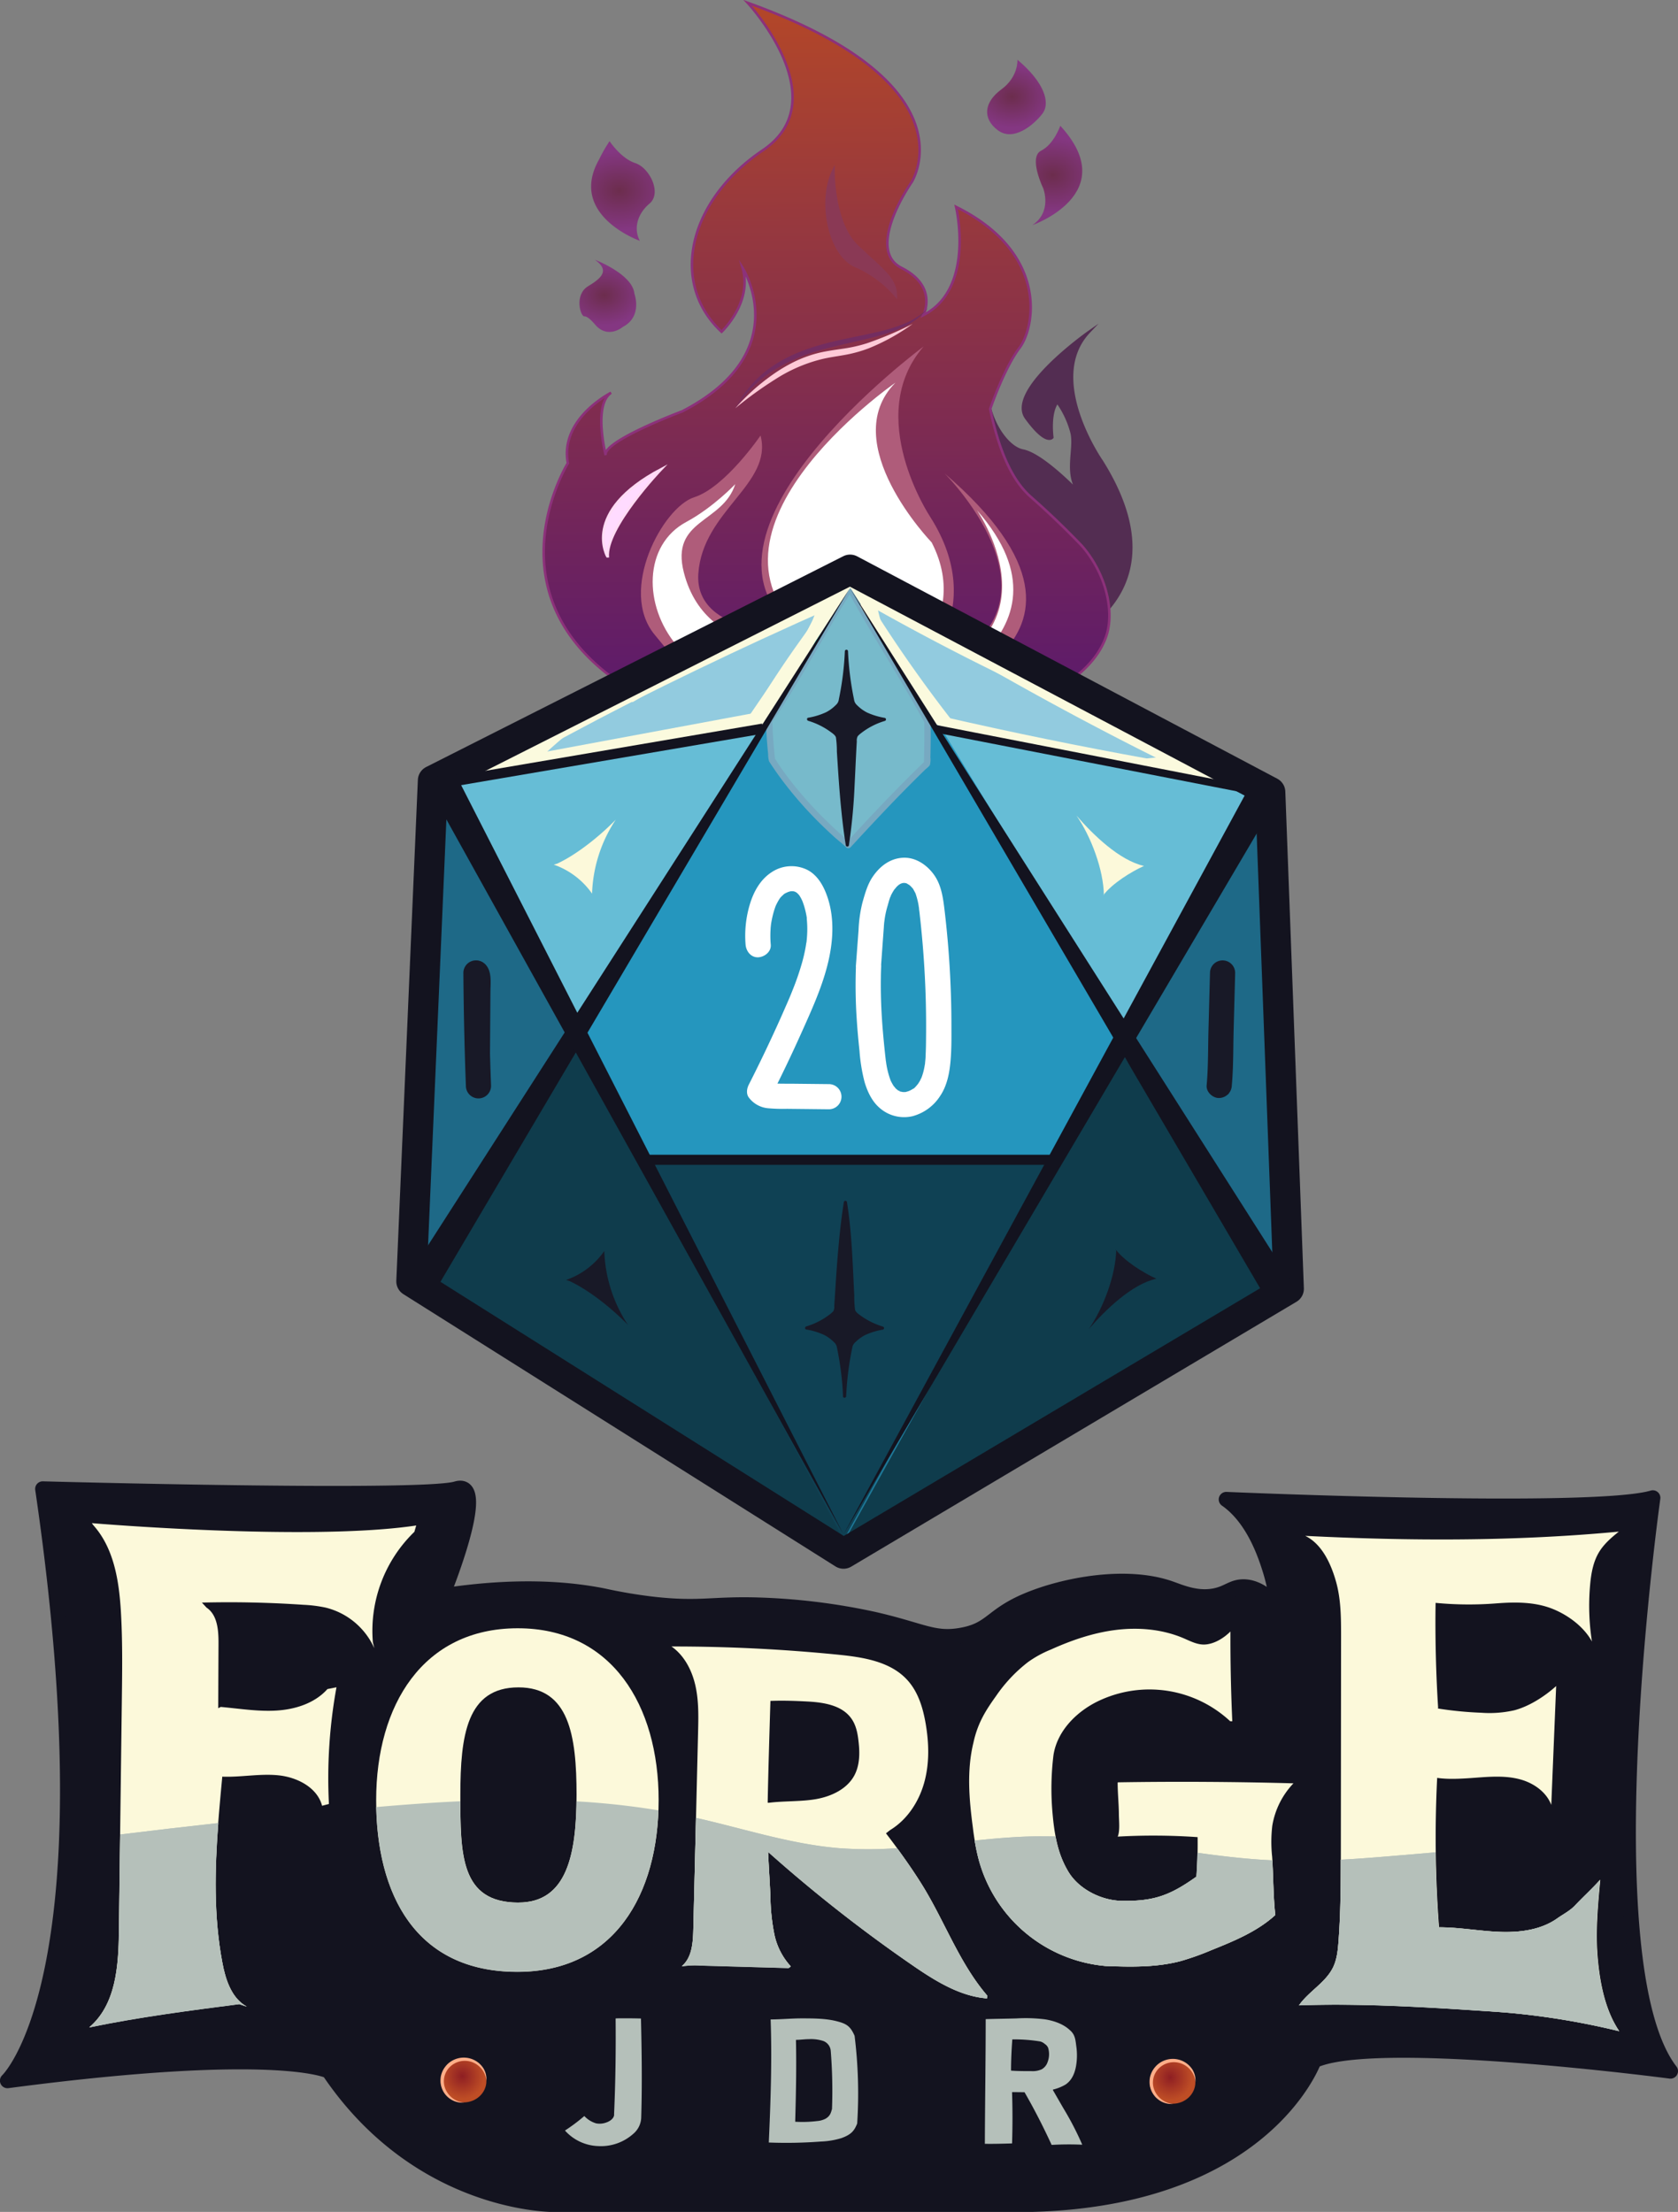 <svg id="Rendu" xmlns="http://www.w3.org/2000/svg" xmlns:xlink="http://www.w3.org/1999/xlink" viewBox="0 0 666.71 878.96"><rect x="0" y="0" width="666.71" height="878.96" fill="#808080" stroke="none"/><defs><style>.cls-1,.cls-32{fill:#13131f;}.cls-1,.cls-31,.cls-33,.cls-34{stroke:#13131f;}.cls-1,.cls-31{stroke-linejoin:round;}.cls-1{stroke-width:6px;}.cls-2{fill:#fcf9da;}.cls-3{fill:#b5c0ba;}.cls-4{fill:url(#Dégradé_sans_nom_268);}.cls-5{fill:#ffae89;}.cls-6{fill:url(#Dégradé_sans_nom_268-2);}.cls-7{fill:#532d52;stroke:#532d52;}.cls-12,.cls-14,.cls-15,.cls-20,.cls-21,.cls-25,.cls-33,.cls-34,.cls-7{stroke-miterlimit:10;}.cls-8{fill:url(#Dégradé_sans_nom_558);}.cls-9{fill:url(#Dégradé_sans_nom_558-2);}.cls-10{fill:url(#Dégradé_sans_nom_558-3);}.cls-11{fill:url(#Dégradé_sans_nom_558-4);}.cls-12{stroke:#8c317a;fill:url(#Dégradé_sans_nom_493);}.cls-13{fill:#af5c7a;}.cls-14{fill:#ffdbff;stroke:#ffdbf4;}.cls-15{fill:#8a3955;stroke:#8a3955;}.cls-16{fill:#ffcad7;}.cls-17{fill:#fff;}.cls-18{fill:#732d60;}.cls-19{fill:#2596be;}.cls-20{fill:#0f4154;}.cls-20,.cls-21,.cls-25{stroke:#1e7898;}.cls-21{fill:#1e6987;}.cls-22{fill:#0f3c4c;}.cls-23{fill:#92cbdf;}.cls-24,.cls-25{fill:#66bdd6;}.cls-26{fill:#77bacb;}.cls-27{fill:#77a9c1;}.cls-28{fill:#fbfade;}.cls-29{fill:#181927;}.cls-30{fill:#0bbea4;}.cls-31,.cls-33,.cls-34{fill:none;}.cls-31{stroke-width:12px;}.cls-33{stroke-width:4px;}.cls-34{stroke-width:3px;}</style><radialGradient id="Dégradé_sans_nom_268" cx="341.82" cy="877.78" r="7.28" gradientTransform="translate(-219.67 -263.48) scale(1.18 1.24)" gradientUnits="userSpaceOnUse"><stop offset="0" stop-color="#8e1e23"/><stop offset="1" stop-color="#be4d25"/></radialGradient><radialGradient id="Dégradé_sans_nom_268-2" cx="580.23" cy="878.2" r="7.28" xlink:href="#Dégradé_sans_nom_268"/><radialGradient id="Dégradé_sans_nom_558" cx="524.5" cy="129.39" r="11.64" gradientTransform="translate(-282.12 -43.75) scale(1.63 1.29)" gradientUnits="userSpaceOnUse"><stop offset="0" stop-color="#6c2d4d"/><stop offset="1" stop-color="#843782"/></radialGradient><radialGradient id="Dégradé_sans_nom_558-2" cx="514.58" cy="105.22" r="9.54" xlink:href="#Dégradé_sans_nom_558"/><radialGradient id="Dégradé_sans_nom_558-3" cx="418.85" cy="134.16" r="12.15" xlink:href="#Dégradé_sans_nom_558"/><radialGradient id="Dégradé_sans_nom_558-4" cx="415.18" cy="166.42" r="9.25" xlink:href="#Dégradé_sans_nom_558"/><linearGradient id="Dégradé_sans_nom_493" x1="483.19" y1="337.43" x2="481.94" y2="35.28" gradientUnits="userSpaceOnUse"><stop offset="0" stop-color="#5a196d"/><stop offset="0.66" stop-color="#98393d"/><stop offset="1" stop-color="#ba4a23"/></linearGradient></defs><g id="Texte"><g id="Calque_33" data-name="Calque 33"><path class="cls-1" d="M171.54,645.23s150.82,4.11,164.35,0-5.63,42.53-5.63,42.53c29.69-4.58,50.37-2.73,64.07,0a197.37,197.37,0,0,0,20.2,3.37c17.61,1.92,22.74-.15,39.6.21a251.34,251.34,0,0,1,47.65,5.73c19.26,4.41,23.76,8.28,34.73,6.34,12.23-2.16,11.69-7.86,26.52-14,14.16-5.91,38.78-10.78,56.49-4.58,4.33,1.51,11.83,4.94,19.91,2.33,3.53-1.15,5.22-2.82,8.68-3,5.9-.25,10.88,4.19,14.17,8a81.52,81.52,0,0,0-3.75-16.84c-3-9.17-8.08-19.86-16.73-25.89,0,0,146,6.35,169.48-.64,0,0-26,185,7,227.8,0,0-117.53-15.5-141.67-4.12,0,0-19.73,55.22-113.73,57.12h-188s-53.44.73-89.65-53c0,0-19.69-10.45-127.69,3.8C157.57,880.35,200.13,840.76,171.54,645.23Z" transform="translate(-154.57 -53.59)"/></g><g id="FORGE"><g id="Calque_7" data-name="Calque 7"><g id="Calque_14" data-name="Calque 14"><path class="cls-2" d="M190,859.2c10.6-9,11.63-24.22,11.8-38.11L203,727.53c.14-11.2.27-22.42-.4-33.6-.73-12.17-2.76-25.07-10.87-34.17l-.67-.91s86.36,7.31,128.88.93l-.73,2.52a54.73,54.73,0,0,0-16.49,43.91l.56,2.33A28.68,28.68,0,0,0,284,692.42a53.08,53.08,0,0,0-8.81-1.12q-20.16-1.38-40.39-.88l1.84,2c4.35,2.92,4.77,9,4.75,14.27q-.06,12.84-.11,25.69l1-.5c7.44.66,14.87,1.91,22.31,1.43s15.12-2.95,20.08-8.53l3.59-.71a201.82,201.82,0,0,0-3,46.37l-2.72.71c-1.9-7.24-9.84-11.32-17.29-12.09s-15,.83-22.44.52l.07.09c-2.3,24.54-4.58,49.47,0,73.69,1.28,6.81,3.66,14.25,9.75,17.56l-3-1c-19.93,2.57-39.89,5.15-59.57,9.24Z" transform="translate(-154.57 -53.59)"/><path class="cls-2" d="M360.14,700.62c-37.53.09-56.11,30.56-56.11,68.26s15.86,68.25,56.11,68.25c38.33,0,56.12-30.56,56.12-68.25S397.63,700.54,360.14,700.62Zm.43,109c-23.09,0-23.09-19.15-23.09-42.76s2.55-42.75,23.09-42.75c20.11,0,23.08,19.14,23.08,42.75S379.84,809.6,360.57,809.6Z" transform="translate(-154.57 -53.59)"/><path class="cls-2" d="M521.34,803.21c-4.3-7-9.75-14.58-14.75-21.1l1.62-1.28c6.77-4.09,11.41-11.18,13.55-18.79s1.94-15.73.6-23.53c-1.08-6.28-3-12.67-7.34-17.38-6.7-7.32-17.45-9-27.33-10a659.06,659.06,0,0,0-66.34-3.27l.49.34c4.89,3.66,7.79,9.5,9.09,15.48s1.15,12.15,1,18.26l-1.89,78.47c-.13,5.2-.56,11.08-4.56,14.42l.06,0a34.05,34.05,0,0,1,7.28-.31l35.09,1,.85-.6a26.88,26.88,0,0,1-6.57-13,80.69,80.69,0,0,1-1.5-14.64c-.21-5.2-.72-12.72-.93-17.91A582.08,582.08,0,0,0,519.31,836c8.34,5.6,17.39,10.89,27.4,11.68l.2-1C535.91,833.92,530.13,817.58,521.34,803.21ZM494,759.14c-2.87,5.3-8.89,8.18-14.81,9.3s-13,.76-19,1.51h-.6c.19-11,.75-29.46,1.09-40.47h.21c4.95-.19,10.18,0,15.12.28,6.17.38,13,1.54,16.68,6.53,2,2.67,2.65,6.05,3,9.34C496.23,750.21,496.19,755.08,494,759.14Z" transform="translate(-154.57 -53.59)"/><path class="cls-2" d="M661.29,814.52c-.84-7.12-.75-16-1.27-23.18a55.13,55.13,0,0,1,.06-12.25,32,32,0,0,1,8.41-16.85c-22.67-.63-47-.78-69.65-.4l-.2.09c0,4.21.45,8.26.49,12.48,0,2.46.51,6.7-.46,9a252.74,252.74,0,0,1,31.74.21c.08,5.26-.07,10.53-.45,15.78l-.07,0c-10.1,7.16-16.49,9.7-28.81,9.54-8,.18-17.26-4.12-21.73-11.12s-5.88-15.5-6.59-23.77a108.87,108.87,0,0,1,.38-23c1.52-10,9.78-18,19.06-22.07a47.06,47.06,0,0,1,51.16,8.59l.83,0q-.78-17.28-.74-34.59v-1.08c-2.6,2.6-6.25,4.87-9.9,5.16-3.11.26-6-1.32-8.88-2.55C616.35,701,607,700.17,598,701.28s-17.67,4.08-25.92,7.81a43.66,43.66,0,0,0-9.1,5,59.12,59.12,0,0,0-12.53,13.27c-4,5.6-7.38,10.67-9.12,18.76-2.67,10.94-1.72,22.42-.23,33.58a97.86,97.86,0,0,0,2.38,12.94,57.47,57.47,0,0,0,50.37,42.2c10,.38,20.27.6,30-2a104.73,104.73,0,0,0,11.87-4.23c9.07-3.66,18.36-7.45,25.59-14.05Z" transform="translate(-154.57 -53.59)"/><path class="cls-2" d="M670.7,850.43c3.89-5.56,10.57-9,13.53-15.06,1.54-3.16,1.91-6.76,2.17-10.26.89-11.67.9-23.39.92-35.09l.09-85.91c0-7.38,0-14.88-2-22s-5.61-15-12.24-18.21c41.52,2.07,83.2,2.21,124.59-1.68l.84-.66c-3.27,2.58-6.58,5.29-8.72,8.86-2.33,3.88-3.12,8.49-3.52,13a92.36,92.36,0,0,0,.73,22.47c-3.22-5.88-9.48-10.52-15.7-13-7-2.78-14.76-2.74-22.25-2.16a139.35,139.35,0,0,1-24.17-.2c-.23,13.21.15,28.47,1,41.65l-.08.33a146.31,146.31,0,0,0,17.22,1.68,44.37,44.37,0,0,0,13.22-1c5.91-1.59,12-5.51,16.54-9.61l-1.94,47.25-.07-.2c-2-5-6.86-8.41-12-9.88s-10.66-1.27-16-.89-12,1-17.27.21a475.52,475.52,0,0,0,.75,59.45l.07-.09c8,0,16,1.51,24,1.82s16.48-.74,23-5.38c2.47-1.74,5.07-3,7.14-5.22,2.81-3,7.16-7,9.85-10.09-.94,10.09-1.88,20.23-1.07,30.33s2.92,21.46,8.63,29.82a298.29,298.29,0,0,0-43-7.22c-4-.36-8.08-.63-12.13-.9C719.44,851,694.07,849.58,670.7,850.43Z" transform="translate(-154.57 -53.59)"/></g></g><g id="ombre"><path class="cls-3" d="M252.62,851l-3-1c-19.93,2.58-39.89,5.16-59.57,9.25,10.6-9,11.63-24.22,11.8-38.12q.23-19.27.46-38.56,19.49-2.4,39-4.55c-1.41,18.56-1.84,37.17,1.6,55.39C244.15,840.21,246.53,847.66,252.62,851Z" transform="translate(-154.57 -53.59)"/><path class="cls-3" d="M521.32,803.26c8.79,14.37,14.57,30.71,25.57,43.47l-.2,1c-10-.8-19.06-6.08-27.4-11.68a582.18,582.18,0,0,1-59.54-46.52c.21,5.2.72,12.72.93,17.91a80.6,80.6,0,0,0,1.5,14.64,26.88,26.88,0,0,0,6.57,13l-.85.6-35.09-1a34.05,34.05,0,0,0-7.28.31l-.06,0c4-3.34,4.43-9.22,4.56-14.43q.54-22.31,1.07-44.59C450,780.2,468.63,786.39,488,788a160.51,160.51,0,0,0,23,0C514.62,793,518.26,798.26,521.32,803.26Z" transform="translate(-154.57 -53.59)"/><path class="cls-3" d="M661.27,814.57c-7.23,6.6-16.52,10.38-25.59,14a106.77,106.77,0,0,1-11.87,4.24c-9.7,2.61-19.92,2.39-30,2a57.47,57.47,0,0,1-50.37-42.2,76,76,0,0,1-1.61-7.63c8.54-.89,17.09-1.63,25.65-1.7q3.22,0,6.45.06a40.82,40.82,0,0,0,5.37,14.45c4.47,7,13.73,11.31,21.73,11.13,12.32.16,18.71-2.38,28.81-9.55l.07,0q.34-4.77.43-9.54c9.88,1.38,19.78,2.55,29.73,3C660.51,799.74,660.49,807.92,661.27,814.57Z" transform="translate(-154.57 -53.59)"/><path class="cls-3" d="M797.88,860.74a296.94,296.94,0,0,0-43-7.23c-4-.36-8.08-.63-12.13-.89-23.33-1.54-48.7-3-72.07-2.15,3.89-5.55,10.57-9,13.53-15.05,1.54-3.17,1.91-6.76,2.17-10.27.83-10.83.89-21.7.91-32.56,8.31-.44,16.61-1.15,24.91-1.85l12.72-1.08q.18,15,1.3,29.88l.07-.08c8,0,16,1.5,24,1.82s16.48-.75,23-5.38c2.47-1.75,5.07-3,7.14-5.23,2.81-3,7.15-7,9.85-10.09-.94,10.09-1.88,20.24-1.07,30.34S792.17,852.37,797.88,860.74Z" transform="translate(-154.57 -53.59)"/><path class="cls-3" d="M252.62,851l-3-1c-19.93,2.58-39.89,5.16-59.57,9.25,10.6-9,11.63-24.22,11.8-38.12q.23-19.27.46-38.56,19.49-2.4,39-4.55c-1.41,18.56-1.84,37.17,1.6,55.39C244.15,840.21,246.53,847.66,252.62,851Z" transform="translate(-154.57 -53.59)"/><path class="cls-3" d="M383.61,769.41c-.27,22.43-4.48,40.23-23.06,40.23-22.27,0-23.06-17.82-23.08-40.27-11.16.51-22.31,1.33-33.43,2.3.76,36.42,16.81,65.5,56.08,65.5,36.95,0,54.81-28.39,56.05-64.2A301.73,301.73,0,0,0,383.61,769.41Z" transform="translate(-154.57 -53.59)"/><path class="cls-3" d="M521.32,803.26c-3.06-5-6.7-10.27-10.35-15.24a160.51,160.51,0,0,1-23,0c-19.34-1.58-37.94-7.77-56.87-12.07q-.53,22.29-1.07,44.59c-.13,5.21-.56,11.09-4.56,14.43l.06,0a34.05,34.05,0,0,1,7.28-.31l35.09,1,.85-.6a26.88,26.88,0,0,1-6.57-13,80.6,80.6,0,0,1-1.5-14.64c-.21-5.19-.72-12.71-.93-17.91A582.18,582.18,0,0,0,519.29,836c8.34,5.6,17.39,10.88,27.4,11.68l.2-1C535.89,834,530.11,817.63,521.32,803.26Z" transform="translate(-154.57 -53.59)"/><path class="cls-3" d="M661.27,814.57c-7.23,6.6-16.52,10.38-25.59,14a106.77,106.77,0,0,1-11.87,4.24c-9.7,2.61-19.92,2.39-30,2a57.47,57.47,0,0,1-50.37-42.2,76,76,0,0,1-1.61-7.63c8.54-.89,17.09-1.63,25.65-1.7q3.22,0,6.45.06a40.82,40.82,0,0,0,5.37,14.45c4.47,7,13.73,11.31,21.73,11.13,12.32.16,18.71-2.38,28.81-9.55l.07,0q.34-4.77.43-9.54c9.88,1.38,19.78,2.55,29.73,3C660.51,799.74,660.49,807.92,661.27,814.57Z" transform="translate(-154.57 -53.59)"/><path class="cls-3" d="M797.88,860.74a296.94,296.94,0,0,0-43-7.23c-4-.36-8.08-.63-12.13-.89-23.33-1.54-48.7-3-72.07-2.15,3.89-5.55,10.57-9,13.53-15.05,1.54-3.17,1.91-6.76,2.17-10.27.83-10.83.89-21.7.91-32.56,8.31-.44,16.61-1.15,24.91-1.85l12.72-1.08q.18,15,1.3,29.88l.07-.08c8,0,16,1.5,24,1.82s16.48-.75,23-5.38c2.47-1.75,5.07-3,7.14-5.23,2.81-3,7.15-7,9.85-10.09-.94,10.09-1.88,20.24-1.07,30.34S792.17,852.37,797.88,860.74Z" transform="translate(-154.57 -53.59)"/></g></g><g id="JDR"><g id="Calque_17" data-name="Calque 17"><path class="cls-3" d="M398.58,894c-.13,1.43-1.65,2.54-3.25,3.06a7.57,7.57,0,0,1-3.89.3,10.42,10.42,0,0,1-4.68-2.89l-.06,0a68.66,68.66,0,0,1-7.54,5.66l-.07.13a18.54,18.54,0,0,0,13.25,6.13,19.27,19.27,0,0,0,13.93-4.95,8.8,8.8,0,0,0,3.06-6.18h0c.41-13.35.22-26.22-.09-39.57h0q-4.8-.12-9.6-.06l-.47.05c.12,12.65-.05,25.33-.61,38Z" transform="translate(-154.57 -53.59)"/><path class="cls-3" d="M494.12,862.56c-1.67-3.78-3.1-4.8-7.33-5.85s-9.09-1.07-13.78-1.07c-3.95,0-8.3.42-12.25.42.58,16.17,0,32.74-.73,48.91a184,184,0,0,0,20.75-.39,31.82,31.82,0,0,0,8.11-1.36c4.21-1.52,5.17-3.17,6.26-5.78A186.65,186.65,0,0,0,494.12,862.56Zm-9,29.14c-.46,1.74-.86,2.84-2.61,3.85a9,9,0,0,1-3.37.9,47.74,47.74,0,0,1-8.62.26c.3-10.75.54-21.78.3-32.53,1.64,0,3.45-.28,5.09-.28a15.82,15.82,0,0,1,5.73.71,4.58,4.58,0,0,1,3,3.9A199.41,199.41,0,0,1,485.14,891.7Z" transform="translate(-154.57 -53.59)"/><path class="cls-3" d="M584.49,905.64a120,120,0,0,0-7.4-14.27l-4.16-7.21,0-.22a18,18,0,0,0,5-2c2.62-1.76,3.71-4.66,4.19-7.44a25,25,0,0,0,.12-7.52c-.36-2.6-.39-4.83-2.61-6.69-2.51-2.36-6.17-3.69-9.88-4.27a61.85,61.85,0,0,0-11.31-.36c-3.94.11-8.28.16-12.23.28,0,16.39-.28,33.14-.33,49.54,3.36.07,7.44-.05,10.81-.15q.32-10.15,0-20.32l.18-.07,4.77.05c3.93,6.81,7.53,13.88,10.77,20.93a119.71,119.71,0,0,1,12.13-.08ZM570.81,873a5.23,5.23,0,0,1-2.37,2.89,8.82,8.82,0,0,1-4.09.71c-2.49,0-5.59,0-8.07-.2,0-4.05.2-8.37.51-12.41a64.34,64.34,0,0,1,11,.81,4.23,4.23,0,0,1,1.89,1A3.49,3.49,0,0,1,571,867.3,8.76,8.76,0,0,1,570.81,873Z" transform="translate(-154.57 -53.59)"/></g><ellipse class="cls-4" cx="184.2" cy="826.93" rx="9.06" ry="8.52"/><path class="cls-5" d="M339,889.13a8.74,8.74,0,0,1-5-1.13,8.65,8.65,0,0,1-3.6-3.93,9.19,9.19,0,0,1-.75-2.64,10.14,10.14,0,0,1,.08-2.75,9.7,9.7,0,0,1,.94-2.61,10.28,10.28,0,0,1,1.67-2.21,9.57,9.57,0,0,1,4.87-2.49,9.43,9.43,0,0,1,5.38.64,9.78,9.78,0,0,1,2.3,1.44,10,10,0,0,1,1.74,2,8.51,8.51,0,0,1,1.2,5,8.73,8.73,0,0,0-5.67-7.43,8.49,8.49,0,0,0-8.78,1.85,8,8,0,0,0-1.91,8.67A8.91,8.91,0,0,0,339,889.13Z" transform="translate(-154.57 -53.59)"/><ellipse class="cls-6" cx="465.89" cy="827.45" rx="9.06" ry="8.52"/><path class="cls-5" d="M620.73,889.65a8.82,8.82,0,0,1-5-1.12,9.94,9.94,0,0,1-2.1-1.68,9.66,9.66,0,0,1-1.5-2.26,9.22,9.22,0,0,1-.75-2.63,10.22,10.22,0,0,1,.08-2.76,9.64,9.64,0,0,1,.94-2.6,9.74,9.74,0,0,1,1.67-2.21,9.29,9.29,0,0,1,12.55-.41,9.9,9.9,0,0,1,1.74,2,8.53,8.53,0,0,1,1.2,5,8.71,8.71,0,0,0-5.67-7.42,8.49,8.49,0,0,0-8.78,1.84,8,8,0,0,0-1.91,8.68A8.92,8.92,0,0,0,620.73,889.65Z" transform="translate(-154.57 -53.59)"/></g></g><g id="Calque_35" data-name="Calque 35"><g id="Calque_36" data-name="Calque 36"><path class="cls-7" d="M576,309s50.1-18.22,16.37-72.09c0,0-22.86-32.69-5.09-51.46,0,0-33.08,23.21-25,34.3s10.4,7.66,10.4,7.66-1.34-9.51,2-14a36.84,36.84,0,0,1,5.68,12.15c1.67,6.87-3.51,18,4.26,25.09,0,0-15.22-16.38-23.6-18s-18.07-19.8-12.39-32.21c0,0-24.05,21.38-11.69,33.27S583.73,293.56,576,309Z" transform="translate(-154.57 -53.59)"/><path class="cls-8" d="M564.7,143.08s35.95-12.57,11.15-39.51c0,0-2.5,7.33-7.64,9.91s.88,15,.88,15S572.72,137.83,564.7,143.08Z" transform="translate(-154.57 -53.59)"/><path class="cls-9" d="M558.82,77.33s.5,6.74-6.39,11.79-7.64,11.58-1.38,16.24,14.28-2.18,17.66-6.54S569.46,86.25,558.82,77.33Z" transform="translate(-154.57 -53.59)"/><path class="cls-10" d="M408.8,149.29s-28.73-10.17-16.2-32.35a59.86,59.86,0,0,1,4.17-7.26s4.51,6.87,10.19,8.71,10.69,11.89,5.68,16.11S406.29,144.67,408.8,149.29Z" transform="translate(-154.57 -53.59)"/><path class="cls-11" d="M390.93,156.81s15,5.68,15.7,13.47c0,0,3.4,9-4.56,13.2,0,0-6,5.15-11.14-1,0,0-2.67-3.3-4.18-3.17s-4.17-8.58,1.51-12S396.77,160.91,390.93,156.81Z" transform="translate(-154.57 -53.59)"/><path class="cls-12" d="M427.54,338.77H545.45s40.07-8.25,48.57-32.12c2.84-8,1.18-19.63-5-29.85a44.53,44.53,0,0,0-4.51-6.2c-1-1.09-2.63-2.75-4.6-4.73-8.29-8.34-14.87-14-16.09-15.12C558.54,246,552.23,236.6,548,216.09c0,0,5.48-16.1,11.66-24.29s11.53-37.76-25.21-56c0,0,7.68,32.48-13,43,0,0,6-11.35-8.68-18.75s4-34.06,4-34.06,25.06-38.81-65.13-71.29c0,0,35.74,38.55,6,58.62s-37.07,52.86-16.37,72.11c0,0,12.36-11.64,8.36-25.38,0,0,21.37,33.54-24,57,0,0-31.74,11.88-30.4,17.43,0,0-5.08-20.07,2.14-24.82,0,0-20.51,10.3-17.17,28C380.11,237.75,339,304.06,427.54,338.77Z" transform="translate(-154.57 -53.59)"/><path class="cls-13" d="M453.39,333.29h59.79s98.23-21.44,16.7-91.58c0,0,57.45,57-11,80,0,0,29.06-25.2,5.34-62.64,0,0-26.72-40.08-2.67-67.81,0,0-101.87,75.26-49.43,114.08,0,0-41.76,1.32-40.09-23.77s29.73-35.65,24.72-54.92c0,0-14,20.59-26.39,24.55s-30.28,37-15.64,54.66S431.35,327.8,453.39,333.29Z" transform="translate(-154.57 -53.59)"/><path class="cls-14" d="M417.32,240s-22.44,23.5-21.24,35.12C396.08,275.07,384.92,257.11,417.32,240Z" transform="translate(-154.57 -53.59)"/><path class="cls-15" d="M485.73,121.3s-.27,20.86,9.41,30.1,15.37,12.83,15.37,19.75a44,44,0,0,0-16-11.83C484.12,154.83,479.65,133.71,485.73,121.3Z" transform="translate(-154.57 -53.59)"/><path class="cls-16" d="M446.71,215.83a84,84,0,0,1,14.82-13.33,63.72,63.72,0,0,1,8.65-5.16,49.74,49.74,0,0,1,9.54-3.48c3.3-.81,6.64-1.23,9.86-1.72a58.52,58.52,0,0,0,9.47-2.15,142.49,142.49,0,0,0,18.14-7.69A81.29,81.29,0,0,1,499.74,192a52.44,52.44,0,0,1-9.74,2.67c-3.3.59-6.52,1-9.64,1.82a61.18,61.18,0,0,0-17.69,7.79A151,151,0,0,0,446.71,215.83Z" transform="translate(-154.57 -53.59)"/><path class="cls-17" d="M457.73,333.29h56.15s73.62-26.1,28.86-76.93c0,0,39.08,55.59-37.41,69.85,0,0,37.08-22.58,19.42-57.07,0,0-38.11-39.51-14.41-63.48,0,0-89.18,61.66-30.89,104.31,0,0-43.76,7.65-53.16-28.85-5.47-21.29,15.41-19.51,20.42-35.15,0,0-8.7,9.22-19.41,15-17.16,9.17-17.21,33.31-3.8,49.18C437.87,327.11,433.35,322.64,457.73,333.29Z" transform="translate(-154.57 -53.59)"/><path class="cls-18" d="M446.71,215.83a49.58,49.58,0,0,1,6.29-9.22,44,44,0,0,1,8.43-7.45,55.85,55.85,0,0,1,9.93-5.34A87.06,87.06,0,0,1,482,190.24c3.61-1,7.24-1.76,10.88-2.52s7.25-1.49,10.84-2.33a65.76,65.76,0,0,0,10.48-3.31,28.29,28.29,0,0,0,9.11-6.09,26.49,26.49,0,0,1-8.69,7,57.64,57.64,0,0,1-10.51,3.94c-7.19,2-14.5,3.33-21.59,5.27a73.47,73.47,0,0,0-20.24,8.29A51.65,51.65,0,0,0,446.71,215.83Z" transform="translate(-154.57 -53.59)"/></g></g><g id="Dé20"><g id="Calque_20" data-name="Calque 20"><g id="Calque_21" data-name="Calque 21"><polygon class="cls-19" points="168.71 312.37 160.14 511.39 331.84 619.59 508.74 514.34 501.38 316.95 334.44 228.59 168.71 312.37"/><polygon class="cls-20" points="335.15 613.02 418.92 460.87 253.66 460.87 335.15 613.02"/><polygon class="cls-21" points="502.69 311.96 446.82 410.7 508.86 508.38 502.69 311.96"/><polygon class="cls-22" points="444.6 416.34 333.35 616.25 505.26 514.03 444.6 416.34"/><polygon class="cls-23" points="335.15 227.69 371.99 289.86 508.86 315.7 335.15 227.69"/><polygon class="cls-24" points="374.26 289.86 504.96 313.67 448.69 411.75 374.26 289.86"/><polygon class="cls-22" points="164.92 510.1 228.06 411.75 338.24 617.38 164.92 510.1"/><polygon class="cls-23" points="303.14 289.51 342.63 226.38 172.02 310.15 303.14 289.51"/><polygon class="cls-21" points="163.46 506.66 174.48 313.67 227.19 407.04 163.46 506.66"/><polygon class="cls-25" points="303.14 289.51 176.12 311.18 227.19 407.04 303.14 289.51"/><g id="Calque_25" data-name="Calque 25"><path class="cls-26" d="M460.17,340.09q.19,7.82,1.13,15.57h0c8,12.4,19,24.26,30.32,33.73h0c9.93-10.89,20.63-22.16,31.23-32.4h0q.28-8.42.17-16.83h0c-9.95-18.29-21.8-36.28-30.78-52.89h0c-10.93,17.05-20.16,35.19-32.09,52.81" transform="translate(-154.57 -53.59)"/><path class="cls-27" d="M458.92,340.09c.11,4.39.39,8.78.85,13.14a10.07,10.07,0,0,0,.38,2.91c.07.15.18.25.26.4s.19.31.07.13c.28.43.56.86.85,1.29q1.67,2.49,3.45,4.91a155.1,155.1,0,0,0,16.06,18.39q2.49,2.44,5.08,4.8c1.58,1.43,3.34,2.72,4.84,4.22a1.27,1.27,0,0,0,1.77,0q8.24-9,16.7-17.83,4.26-4.43,8.6-8.75,2.1-2.1,4.23-4.18c.61-.59,1.61-1.25,2-2a8.86,8.86,0,0,0,.18-3q.19-7.17.1-14.35a1.27,1.27,0,0,0-2.14-.89h0l2,.26c-7.71-14.15-16.33-27.76-24.45-41.67-2.16-3.71-4.29-7.45-6.33-11.22a1.27,1.27,0,0,0-2-.26,35,35,0,0,0-2.91,4.57c-1.06,1.72-2.11,3.43-3.14,5.16-2.09,3.46-4.13,6.95-6.16,10.44-4.08,7-8.12,14-12.37,20.94-2.49,4-5,8-7.7,12-.9,1.34,1.27,2.59,2.16,1.27,9-13.37,16.79-27.51,25-41.35,1.11-1.87,2.23-3.72,3.36-5.57.61-1,1.22-2,1.84-3a19.81,19.81,0,0,1,1.66-2.69l-2-.25c7.51,13.87,16,27.18,23.94,40.8q3.51,6,6.84,12.09a1.26,1.26,0,0,0,2,.25h0l-2.13-.88q.11,8.41-.17,16.83l.36-.89c-10.78,10.43-21.11,21.32-31.22,32.4h1.77c-1.24-1.23-2.7-2.3-4-3.47s-2.88-2.62-4.29-4Q480,377,476,372.58c-2.68-3-5.25-6-7.68-9.17-1.18-1.54-2.33-3.11-3.43-4.7-.51-.73-1-1.46-1.5-2.2a6.27,6.27,0,0,0-1.43-1.93l.62,1.08q-.93-7.76-1.13-15.57a1.25,1.25,0,0,0-2.5,0Z" transform="translate(-154.57 -53.59)"/></g></g></g><g id="Calque_24" data-name="Calque 24"><path class="cls-28" d="M496.72,292.43A559.21,559.21,0,0,0,531,341.6c1,1.27,2.74-.51,1.77-1.77a553.13,553.13,0,0,1-33.86-48.66c-.84-1.37-3-.11-2.15,1.26Z" transform="translate(-154.57 -53.59)"/><path class="cls-28" d="M453.68,340.34l34.7-50.85c.91-1.33-1.25-2.58-2.16-1.26l-34.7,50.85c-.9,1.33,1.26,2.58,2.16,1.26Z" transform="translate(-154.57 -53.59)"/><path class="cls-28" d="M496.59,290.24q17.28,9.31,34.34,19a1.25,1.25,0,0,0,1.26-2.16q-17.06-9.72-34.34-19c-1.42-.76-2.68,1.4-1.26,2.16Z" transform="translate(-154.57 -53.59)"/><path class="cls-28" d="M528.19,307.55l19.47,10.65c1.41.77,2.68-1.38,1.26-2.16l-19.46-10.65c-1.42-.77-2.68,1.39-1.27,2.16Z" transform="translate(-154.57 -53.59)"/><path class="cls-28" d="M547.22,317q32.64,19.86,66.7,37.28,9.65,4.92,19.37,9.65c1.44.69,2.71-1.46,1.26-2.16q-34.38-16.7-67.48-35.88-9.35-5.41-18.59-11a1.25,1.25,0,0,0-1.26,2.16Z" transform="translate(-154.57 -53.59)"/><path class="cls-28" d="M528.16,340.69q39.39,9,79.17,16.31,11.14,2,22.33,3.94c1.57.26,2.25-2.15.66-2.42q-39.84-6.76-79.37-15.31-11.07-2.4-22.13-4.94c-1.56-.35-2.23,2.06-.66,2.42Z" transform="translate(-154.57 -53.59)"/><path class="cls-28" d="M628.28,360.37,603.77,356c-1.57-.28-2.25,2.13-.66,2.41l24.51,4.38c1.57.28,2.25-2.13.66-2.41Z" transform="translate(-154.57 -53.59)"/><path class="cls-28" d="M485.66,289.55q-27,11.82-53.41,24.77t-52.32,27q-14.88,8.09-29.57,16.54a1.25,1.25,0,0,0,1.26,2.16q25.77-14.82,52.16-28.55,26.13-13.58,52.8-26,15.09-7.05,30.34-13.74c1.47-.64.2-2.8-1.26-2.15Z" transform="translate(-154.57 -53.59)"/><path class="cls-28" d="M351.53,361.73q24.9-15.15,50.66-28.8t52.31-25.68q15.53-7,31.3-13.55c1.47-.6.83-3-.66-2.41q-27.61,11.38-54.51,24.42-26.31,12.78-51.83,27.15-14.4,8.1-28.53,16.71c-1.37.84-.12,3,1.26,2.16Z" transform="translate(-154.57 -53.59)"/><path class="cls-28" d="M485.15,292.16a494.71,494.71,0,0,0-62.79,28.31q-8.82,4.74-17.44,9.84a1.25,1.25,0,0,0,1.26,2.15,492,492,0,0,1,61.57-30.81q9-3.72,18.06-7.08c1.5-.56.85-3-.66-2.41Z" transform="translate(-154.57 -53.59)"/><path class="cls-28" d="M355.27,358.77q25.11-13.62,50.63-26.43t51.24-24.69q14.61-6.75,29.34-13.24c1.47-.65.2-2.8-1.26-2.16q-26.13,11.5-51.89,23.86t-50.89,25.41q-14.28,7.41-28.43,15.09c-1.41.77-.15,2.93,1.26,2.16Z" transform="translate(-154.57 -53.59)"/><path class="cls-28" d="M353.23,360.53q25.61-14.26,51.64-27.72t52.48-26.1q14.85-7.11,29.83-14c1.46-.66.19-2.82-1.26-2.15Q459.27,302.78,433,315.78t-52.12,26.81q-14.52,7.77-28.91,15.78c-1.41.78-.15,2.94,1.26,2.16Z" transform="translate(-154.57 -53.59)"/><path class="cls-28" d="M454.37,339.28q-40.22,8.75-80.81,15.64-11.42,1.93-22.86,3.72c-1.59.25-.92,2.66.66,2.41q40.67-6.35,81-14.58,11.36-2.33,22.67-4.78c1.57-.35.91-2.76-.66-2.41Z" transform="translate(-154.57 -53.59)"/><path class="cls-28" d="M346.87,360.15q42.58-4.9,84.65-13.4,11.79-2.38,23.51-5.05c1.57-.35.91-2.76-.66-2.41q-41.4,9.4-83.49,15.3-12,1.68-24,3.06c-1.58.18-1.6,2.68,0,2.5Z" transform="translate(-154.57 -53.59)"/><path class="cls-28" d="M454.87,337.3l-82.5,16.48-23.25,4.64c-1.58.32-.91,2.73.66,2.41l82.5-16.47,23.25-4.64c1.58-.32.91-2.73-.66-2.42Z" transform="translate(-154.57 -53.59)"/><path class="cls-28" d="M350,358.85l82.39-15.32,23-4.29c1.58-.29.92-2.7-.66-2.41l-82.38,15.32-23.05,4.29c-1.58.3-.91,2.71.66,2.41Z" transform="translate(-154.57 -53.59)"/><path class="cls-28" d="M485,291.72a387.7,387.7,0,0,0-31.31,45.19,1.25,1.25,0,0,0,2.16,1.26,384,384,0,0,1,30.92-44.68c1-1.24-.76-3-1.77-1.77Z" transform="translate(-154.57 -53.59)"/><path class="cls-28" d="M455.34,340.34,486.71,295c.91-1.33-1.25-2.58-2.16-1.26l-31.37,45.32c-.91,1.33,1.25,2.58,2.16,1.26Z" transform="translate(-154.57 -53.59)"/><path class="cls-28" d="M456.15,342.38l10.75-15.23c.93-1.32-1.24-2.57-2.16-1.26L454,341.12c-.93,1.32,1.23,2.57,2.15,1.26Z" transform="translate(-154.57 -53.59)"/><path class="cls-28" d="M458.49,341.38l13.92-20.76c.9-1.34-1.27-2.59-2.16-1.26l-13.91,20.76c-.9,1.34,1.26,2.6,2.15,1.26Z" transform="translate(-154.57 -53.59)"/><path class="cls-28" d="M466.21,329.24q8.39-14.75,16.9-29.41a1.25,1.25,0,0,0-2.16-1.26q-8.52,14.65-16.9,29.41a1.25,1.25,0,0,0,2.16,1.26Z" transform="translate(-154.57 -53.59)"/><path class="cls-28" d="M485.4,291.33Q476,306.4,466.15,321.25c-.89,1.35,1.27,2.6,2.15,1.26q9.82-14.83,19.26-29.92c.85-1.37-1.31-2.62-2.16-1.26Z" transform="translate(-154.57 -53.59)"/><path class="cls-28" d="M527.74,339.36a173.45,173.45,0,0,1-12.27-19.83c-.75-1.42-2.91-.16-2.16,1.26a173.45,173.45,0,0,0,12.27,19.83c.93,1.3,3.1.05,2.16-1.26Z" transform="translate(-154.57 -53.59)"/><path class="cls-28" d="M528,338.12q-5-7.1-9.45-14.59l-2.15,1.26q5.07,8.35,10.8,16.29l2-1.52a201.84,201.84,0,0,1-20.65-31.11c-.77-1.41-2.93-.15-2.16,1.26a205.61,205.61,0,0,0,21,31.62c.88,1.09,2.79-.36,2-1.51q-5.72-7.94-10.81-16.29a1.25,1.25,0,0,0-2.15,1.26q4.4,7.5,9.44,14.59c.92,1.3,3.09.05,2.16-1.26Z" transform="translate(-154.57 -53.59)"/><path class="cls-28" d="M516,320.32q-8.82-13.2-17.21-26.68c-.85-1.36-3-.11-2.16,1.26q8.38,13.49,17.21,26.68c.89,1.33,3.06.08,2.16-1.26Z" transform="translate(-154.57 -53.59)"/><path class="cls-28" d="M530.28,342.9A86.28,86.28,0,0,0,546.45,346a1.26,1.26,0,0,0,1.25-1.25,1.28,1.28,0,0,0-1.25-1.25,82.43,82.43,0,0,1-15.5-3,1.25,1.25,0,0,0-.67,2.41Z" transform="translate(-154.57 -53.59)"/><path class="cls-28" d="M535.17,343.26a211.73,211.73,0,0,0,23.54,5.82c1.57.29,2.25-2.12.66-2.42a209.49,209.49,0,0,1-23.54-5.81c-1.54-.47-2.2,1.94-.66,2.41Z" transform="translate(-154.57 -53.59)"/><path class="cls-28" d="M525.86,341.26a40.49,40.49,0,0,0,10.95,2.25,1.26,1.26,0,0,0,1.25-1.25,1.28,1.28,0,0,0-1.25-1.25,37.76,37.76,0,0,1-10.29-2.16,1.25,1.25,0,1,0-.66,2.41Z" transform="translate(-154.57 -53.59)"/><path class="cls-28" d="M532.42,342.71a403.69,403.69,0,0,0,46.1,11.6c1.57.3,2.24-2.11.66-2.41a404.22,404.22,0,0,1-46.1-11.6c-1.54-.48-2.2,1.93-.66,2.41Z" transform="translate(-154.57 -53.59)"/><path class="cls-28" d="M563.69,350.66q14.43,3.4,29.1,5.61c1.57.24,2.25-2.17.66-2.41q-14.66-2.21-29.1-5.61c-1.56-.37-2.23,2-.66,2.41Z" transform="translate(-154.57 -53.59)"/><path class="cls-28" d="M540.53,315a194.74,194.74,0,0,0,18.63,10.24c1.45.69,2.71-1.46,1.26-2.16a194.58,194.58,0,0,1-18.62-10.24c-1.37-.85-2.63,1.31-1.27,2.16Z" transform="translate(-154.57 -53.59)"/><path class="cls-28" d="M497.65,292.89q36.11,20.55,73.87,38,11,5,22,9.81c1.46.63,2.73-1.52,1.26-2.16Q556.46,322,519.62,302.19q-10.43-5.61-20.71-11.46a1.25,1.25,0,0,0-1.26,2.16Z" transform="translate(-154.57 -53.59)"/><path class="cls-28" d="M529.89,308.85Q564,329.08,599.3,347.28q9.88,5.1,19.87,10c1.43.71,2.7-1.44,1.26-2.16q-35.56-17.58-70-37.26-9.67-5.52-19.24-11.19a1.25,1.25,0,0,0-1.26,2.15Z" transform="translate(-154.57 -53.59)"/><path class="cls-28" d="M501,295.08l-3-4.63a1.25,1.25,0,0,0-2.16,1.27l3,4.62a1.25,1.25,0,0,0,2.16-1.26Z" transform="translate(-154.57 -53.59)"/><path class="cls-28" d="M498.24,290.11l-2.83-4.92a1.25,1.25,0,1,0-2.16,1.26l2.83,4.92a1.25,1.25,0,1,0,2.16-1.26Z" transform="translate(-154.57 -53.59)"/><path class="cls-28" d="M500.4,293.89a88.18,88.18,0,0,1-5.16-9.51,1.25,1.25,0,0,0-2.16,1.26,87.24,87.24,0,0,0,5.16,9.51c.85,1.36,3,.11,2.16-1.26Z" transform="translate(-154.57 -53.59)"/><path class="cls-28" d="M498.74,292.45,495,286.54a1.25,1.25,0,1,0-2.16,1.26l3.76,5.91a1.25,1.25,0,0,0,2.16-1.26Z" transform="translate(-154.57 -53.59)"/><path class="cls-28" d="M488.09,284.44A148.62,148.62,0,0,0,479.22,297c-.74,1.17,1.07,2.64,2,1.51L492.55,284a1.29,1.29,0,0,0,0-1.77,1.27,1.27,0,0,0-1.77,0q-6.4,7.53-12.21,15.54a1.25,1.25,0,0,0,.45,1.71,1.28,1.28,0,0,0,1.71-.45q5.61-7.74,11.82-15l-1.77-1.77-11.37,14.47,2,1.51a141.74,141.74,0,0,1,8.48-12,1.29,1.29,0,0,0,0-1.77,1.27,1.27,0,0,0-1.77,0Z" transform="translate(-154.57 -53.59)"/><path class="cls-28" d="M487.63,287.05a98.16,98.16,0,0,1-7.18,10.45l2,1.51,9.92-13.59a1.26,1.26,0,0,0-.45-1.71,1.28,1.28,0,0,0-1.71.44l-9.92,13.6c-.83,1.14,1.08,2.63,2,1.52a102.73,102.73,0,0,0,7.58-11,1.25,1.25,0,0,0-2.16-1.26Z" transform="translate(-154.57 -53.59)"/><path class="cls-28" d="M489.19,285.66a106.85,106.85,0,0,0-9.78,13.21c-.86,1.37,1.3,2.62,2.16,1.26a103,103,0,0,1,9.38-12.7c1.05-1.21-.71-3-1.76-1.77Z" transform="translate(-154.57 -53.59)"/><path class="cls-28" d="M489.05,286l-12.27,16.75a1.25,1.25,0,0,0,2.16,1.27l12.27-16.76a1.26,1.26,0,0,0-.45-1.71,1.28,1.28,0,0,0-1.71.45Z" transform="translate(-154.57 -53.59)"/><path class="cls-28" d="M486.65,288.44,476.1,303.79c-.91,1.33,1.25,2.58,2.16,1.26l10.55-15.35c.92-1.33-1.25-2.58-2.16-1.26Z" transform="translate(-154.57 -53.59)"/><path class="cls-28" d="M483.13,298.63l9.14-12.23a1.25,1.25,0,0,0-.45-1.71,1.27,1.27,0,0,0-1.71.45L481,297.37a1.26,1.26,0,0,0,.45,1.71,1.29,1.29,0,0,0,1.71-.45Z" transform="translate(-154.57 -53.59)"/><path class="cls-28" d="M486,289.65,481.85,295a1.4,1.4,0,0,0-.37.89,1.26,1.26,0,0,0,2.14.88l4.16-5.36a1.39,1.39,0,0,0,.36-.89,1.25,1.25,0,0,0-2.13-.88Z" transform="translate(-154.57 -53.59)"/><path class="cls-28" d="M487.63,292.46l.66-.93-2.16-1.27-3.73,5.4,2.28,1a11.27,11.27,0,0,1,3.1-4.27l-2-1.52a31.11,31.11,0,0,1-2.67,3.58l2,1.52a40.53,40.53,0,0,1,4.19-7.32l-2.16-1.26a41.28,41.28,0,0,1-4.3,7.46,1.25,1.25,0,0,0,2,1.51l4.77-6.11-2-1.51a15.45,15.45,0,0,1-3,4l2,1.51,4-6.36a1.25,1.25,0,0,0-2.16-1.26l-4,6.36c-.78,1.22.95,2.49,2,1.52a17.54,17.54,0,0,0,3.35-4.5,1.25,1.25,0,0,0-.32-1.61,1.24,1.24,0,0,0-1.64.09L483,294.55l2,1.52a41.28,41.28,0,0,0,4.3-7.46,1.29,1.29,0,0,0-.45-1.71,1.28,1.28,0,0,0-1.71.45,40.53,40.53,0,0,0-4.19,7.32,1.27,1.27,0,0,0,.33,1.61,1.24,1.24,0,0,0,1.64-.1,36,36,0,0,0,3.06-4.09,1.23,1.23,0,0,0-.32-1.61,1.26,1.26,0,0,0-1.64.1,13.77,13.77,0,0,0-3.74,5.38,1.24,1.24,0,0,0,.72,1.47,1.28,1.28,0,0,0,1.57-.51l3.73-5.39a1.25,1.25,0,0,0-2.16-1.27l-.66.94a1.26,1.26,0,0,0,.45,1.71,1.29,1.29,0,0,0,1.71-.45Z" transform="translate(-154.57 -53.59)"/><path class="cls-29" d="M349.68,485.07q-.85-22.43-1-44.86a5,5,0,0,0-10,0q.16,22.44,1,44.86a5,5,0,0,0,10,0Z" transform="translate(-154.57 -53.59)"/><path class="cls-29" d="M644,484.91c.66-7.35.53-14.83.73-22.21l.6-22.48a5,5,0,1,0-10,0l-.6,22.48c-.2,7.38-.07,14.86-.73,22.21-.24,2.61,2.47,5.11,5,5a5.14,5.14,0,0,0,5-5Z" transform="translate(-154.57 -53.59)"/><path class="cls-30" d="M475.22,313.93a42.74,42.74,0,0,0,4.89-7.38,1.25,1.25,0,0,0-2.16-1.26,40.94,40.94,0,0,1-2.12,3.63c-.38.58-.77,1.14-1.18,1.7l-.31.42a1.56,1.56,0,0,1-.16.2l-.1.14c.05-.07-.08.11-.1.12l-.16.21-.36.45a1.25,1.25,0,0,0,1.76,1.77Z" transform="translate(-154.57 -53.59)"/><path class="cls-28" d="M473.64,316a77.7,77.7,0,0,1,6.18-11.51c.88-1.35-1.28-2.6-2.16-1.26a77.7,77.7,0,0,0-6.18,11.51,1.29,1.29,0,0,0,.44,1.71,1.27,1.27,0,0,0,1.72-.45Z" transform="translate(-154.57 -53.59)"/><path class="cls-28" d="M474,316.58q3.36-6.1,6.82-12.16a1.25,1.25,0,0,0-2.16-1.26q-3.46,6-6.82,12.16c-.77,1.41,1.39,2.67,2.16,1.26Z" transform="translate(-154.57 -53.59)"/><path class="cls-28" d="M475,314.39l10.21-17.21a1.25,1.25,0,0,0-2.16-1.26l-10.21,17.21a1.25,1.25,0,0,0,2.16,1.26Z" transform="translate(-154.57 -53.59)"/><path class="cls-28" d="M479.27,307.42l13.09-20.12c.88-1.36-1.28-2.61-2.15-1.27l-13.09,20.13c-.88,1.35,1.28,2.6,2.15,1.26Z" transform="translate(-154.57 -53.59)"/><path class="cls-28" d="M492.7,287l.06,0-.26-.19a3.67,3.67,0,0,1,.71.71l-.19-.25a4,4,0,0,1,.44.71l2-1.51-.9-1.05-.26-.2a1,1,0,0,0-.46-.15.62.62,0,0,0-.33,0,1,1,0,0,0-.47.15l-.25.2-.2.25a1,1,0,0,0-.15.46.94.94,0,0,0,0,.5l.32.76,2.09-1.21-.48-.49a1,1,0,0,0-.4-.26,1,1,0,0,0-.48-.11,1,1,0,0,0-.48.11,1,1,0,0,0-.41.26,1.22,1.22,0,0,0-.36.88,1.34,1.34,0,0,0,.36.89l.48.48.25.2a1,1,0,0,0,.47.15.62.62,0,0,0,.33,0,1,1,0,0,0,.46-.15l.26-.2.19-.25a1,1,0,0,0,.15-.46.94.94,0,0,0,0-.5l-.32-.76-2.09,1.21.9,1.05a.92.92,0,0,0,.4.26.91.91,0,0,0,.49.11l.33-.05a.85.85,0,0,0,.42-.22.61.61,0,0,0,.23-.22,1,1,0,0,0,.22-.43l.05-.33a1.24,1.24,0,0,0-.17-.63,5.45,5.45,0,0,0-.71-1.06,5.52,5.52,0,0,0-1-.86,1,1,0,0,0-.46-.15.94.94,0,0,0-.5,0,.93.93,0,0,0-.43.22,1.07,1.07,0,0,0-.32.35,1.29,1.29,0,0,0-.13,1l.13.3a1.21,1.21,0,0,0,.45.45Z" transform="translate(-154.57 -53.59)"/><path class="cls-28" d="M480.26,295.1,473.21,308c-.78,1.41,1.38,2.67,2.16,1.26l7.05-12.85c.77-1.41-1.39-2.67-2.16-1.26Z" transform="translate(-154.57 -53.59)"/><path class="cls-28" d="M479.91,295.73l-5.16,9.79a1.25,1.25,0,1,0,2.16,1.26l5.16-9.79a1.28,1.28,0,0,0-.45-1.71,1.27,1.27,0,0,0-1.71.45Z" transform="translate(-154.57 -53.59)"/><path class="cls-28" d="M480,295.62a83.42,83.42,0,0,0-5.28,10.2,1.29,1.29,0,0,0,.44,1.71,1.26,1.26,0,0,0,1.71-.45,86.32,86.32,0,0,1,5.28-10.2,1.25,1.25,0,0,0-2.15-1.26Z" transform="translate(-154.57 -53.59)"/><path class="cls-28" d="M479.12,295.61q-1.85,5.64-4,11.17a1.25,1.25,0,0,0,2.41.67q2.18-5.54,4-11.18c.49-1.53-1.92-2.19-2.41-.66Z" transform="translate(-154.57 -53.59)"/><path class="cls-28" d="M479,296.26c-1.72,4-3.29,8.05-4.68,12.16-.52,1.53,1.9,2.19,2.41.67q2-5.86,4.43-11.57a1.25,1.25,0,0,0-2.16-1.26Z" transform="translate(-154.57 -53.59)"/><path class="cls-28" d="M500.49,293.37a41.16,41.16,0,0,0,2.22,9.28,1.29,1.29,0,0,0,1.54.87,1.26,1.26,0,0,0,.87-1.54,38.07,38.07,0,0,1-2.13-8.61,1.29,1.29,0,0,0-1.25-1.25,1.26,1.26,0,0,0-1.25,1.25Z" transform="translate(-154.57 -53.59)"/><path class="cls-28" d="M604.28,355.25q-7.9-1.8-16-2.79a1.25,1.25,0,0,0-1.25,1.25,1.29,1.29,0,0,0,1.25,1.25,154.94,154.94,0,0,1,15.3,2.7c1.57.36,2.23-2.05.66-2.41Z" transform="translate(-154.57 -53.59)"/><path class="cls-28" d="M580.2,351.62l-29-5.29c-1.58-.29-2.25,2.12-.67,2.41L579.53,354c1.58.29,2.25-2.12.67-2.41Z" transform="translate(-154.57 -53.59)"/><path class="cls-28" d="M568.2,348q-9.71-1.87-19.52-3a1.26,1.26,0,0,0-1.25,1.25,1.28,1.28,0,0,0,1.25,1.25q9.48,1.13,18.86,2.95c1.57.3,2.24-2.11.66-2.41Z" transform="translate(-154.57 -53.59)"/><path class="cls-28" d="M525.1,335.35a43.65,43.65,0,0,0,3,6.25,1.25,1.25,0,1,0,2.15-1.26c-.54-.94-1.05-1.89-1.52-2.87-.22-.47-.44-1-.65-1.43l-.09-.21c0-.11-.09-.21-.13-.31l-.33-.84a1.29,1.29,0,0,0-1.54-.87,1.27,1.27,0,0,0-.87,1.54Z" transform="translate(-154.57 -53.59)"/><path class="cls-28" d="M609.91,347.33c-.65-1.17-1.95-1.76-3-2.43l-4-2.38L595,337.77a1.25,1.25,0,0,0-1.26,2.15l7.42,4.47,3.71,2.23,1.74,1a2.82,2.82,0,0,1,1.16.94,1.25,1.25,0,0,0,2.16-1.27Z" transform="translate(-154.57 -53.59)"/><path class="cls-28" d="M595.48,339.07l-.07,0,.62,1.08V340l-.17.63,0-.07-1.08.62H595l-.63-.17c.92.42,1.79,1,2.67,1.51l2.67,1.51,5.46,3.11,1.26-2.16c-4.25-2.12-8.56-4.1-13-5.79-1.34-.5-2.2,1.62-1,2.29l14.68,7.94c1.41.77,2.68-1.39,1.26-2.16l-14.68-7.94-1,2.28a134.84,134.84,0,0,1,12.41,5.54c1.43.71,2.67-1.36,1.26-2.16l-7.5-4.26-1.9-1.09a8.34,8.34,0,0,0-1.69-.9,1.36,1.36,0,0,0-1.07,2.47c1.42.76,2.68-1.4,1.26-2.16Z" transform="translate(-154.57 -53.59)"/><path class="cls-28" d="M608.58,349.61l.71.26.35.14c.13.05.12.05,0,0l.17.08c.43.19.86.39,1.28.61a22.12,22.12,0,0,1,2.51,1.53,1.25,1.25,0,0,0,1.71-.45,1.29,1.29,0,0,0-.45-1.71,22.68,22.68,0,0,0-5.59-2.85,1.25,1.25,0,0,0-1.53.87,1.29,1.29,0,0,0,.87,1.54Z" transform="translate(-154.57 -53.59)"/><path class="cls-28" d="M618.51,355.39l-9.91-.34a1.25,1.25,0,0,0,0,2.5l9.91.34a1.26,1.26,0,0,0,1.25-1.25,1.28,1.28,0,0,0-1.25-1.25Z" transform="translate(-154.57 -53.59)"/><path class="cls-28" d="M610,357.51q4.68-.52,9.37-.91a1.29,1.29,0,0,0,1.25-1.25,1.26,1.26,0,0,0-1.25-1.25q-4.7.39-9.37.91a1.28,1.28,0,0,0-1.25,1.25,1.26,1.26,0,0,0,1.25,1.25Z" transform="translate(-154.57 -53.59)"/><path class="cls-28" d="M612.39,352.13l17.89,8.46c1.45.68,2.72-1.47,1.26-2.16L613.65,350c-1.45-.69-2.72,1.47-1.26,2.15Z" transform="translate(-154.57 -53.59)"/><path class="cls-28" d="M631.61,363.43q2.85.65,5.65,1.49a1.26,1.26,0,0,0,1.54-.87,1.28,1.28,0,0,0-.87-1.54q-2.8-.84-5.66-1.5a1.25,1.25,0,1,0-.66,2.42Z" transform="translate(-154.57 -53.59)"/><path class="cls-28" d="M367.51,354.84q4.42-3.61,9-7a1.28,1.28,0,0,0,.44-1.71,1.27,1.27,0,0,0-1.71-.45q-4.86,3.6-9.54,7.43a1.26,1.26,0,0,0,0,1.76,1.28,1.28,0,0,0,1.77,0Z" transform="translate(-154.57 -53.59)"/><path class="cls-28" d="M370.31,353.83q5.46-5.16,11.34-9.87a1.25,1.25,0,0,0,0-1.76,1.27,1.27,0,0,0-1.77,0q-5.86,4.69-11.34,9.86c-1.17,1.11.6,2.88,1.77,1.77Z" transform="translate(-154.57 -53.59)"/></g><g id="détails"><path class="cls-2" d="M593,409.24c3.53-4.57,10.84-9.17,16.11-11.55h0c-9.75-2.16-20.29-12.45-26.82-20h0c5.76,8.31,10.74,21.51,10.88,31.62" transform="translate(-154.57 -53.59)"/><path class="cls-2" d="M375.93,396.78c7.93-3.65,17.23-11.21,23.3-17.48h0a56.45,56.45,0,0,0-9.42,29.39h0a31,31,0,0,0-15.21-11.51" transform="translate(-154.57 -53.59)"/><path class="cls-29" d="M638.62,436.88c-2.31,2.33-2,6.09-2.15,9.11q-.26,6.42-.24,12.84c0,8.47.44,16.95,1.22,25.39.14,1.51,0,3.73,1.37,4.76a2,2,0,0,0,2.95-.46.63.63,0,0,0-1.08-.63c-.69,1.15-1.56-.55-1.69-1a7.88,7.88,0,0,1-.18-1.45c-.12-1.14-.22-2.29-.32-3.44q-.27-3.19-.46-6.4-.4-6.53-.52-13.07t.08-13.08q.09-3.21.25-6.42c.1-1.87.26-3.86,1.65-5.27a.62.62,0,0,0-.88-.88Z" transform="translate(-154.57 -53.59)"/><path class="cls-29" d="M642.78,487.89q.91-14.73.78-29.49c0-4.62,0-9.3-.4-13.9-.27-3.16-1.06-6.48-3.88-8.32-.68-.44-1.31.64-.63,1.08,3.07,2,3.26,6.18,3.39,9.49q.26,6.81.29,13.63.06,13.77-.8,27.51c0,.8,1.2.8,1.25,0Z" transform="translate(-154.57 -53.59)"/><path class="cls-29" d="M340.73,439.2a202.35,202.35,0,0,0-1.45,26.5q.08,6.65.59,13.27c.16,2,.3,4.07.58,6.09a5.23,5.23,0,0,0,1.65,3.58c2.27,1.74,5.32-.12,6.32-2.38a13,13,0,0,0,.77-5.15c0-2.23,0-4.47.05-6.7l.19-26.54c0-3.7.81-8.83-2.49-11.45-3-2.4-6.28-.16-7.65,2.84-.33.73.74,1.36,1.08.63.61-1.34,1.58-2.81,3.11-3.19,1.95-.48,3.6,1.2,4.21,2.89a13.67,13.67,0,0,1,.52,4.81c0,1.9,0,3.8,0,5.71L348,472.68c0,3.48.17,7.06-.14,10.53-.14,1.65-.6,3.45-2.12,4.36a2.45,2.45,0,0,1-3.86-1.62,28.1,28.1,0,0,1-.6-5c-.16-1.8-.29-3.59-.4-5.4-.22-3.76-.35-7.53-.36-11.3a201.23,201.23,0,0,1,1.46-25c.09-.8-1.16-.79-1.25,0Z" transform="translate(-154.57 -53.59)"/><path class="cls-29" d="M490.94,312.37a115.3,115.3,0,0,0,2.71,20.68c3.63,4.13,7,5.23,12.34,6.34-6.18,2-8.63,3.88-11.47,6.61-.91,13.48-1,29.26-3.27,43.34-2.29-14.08-3-29.86-3.95-43.34-2.83-2.73-5.28-4.57-11.46-6.61,5.39-1.11,8.7-2.21,12.34-6.34a117.14,117.14,0,0,0,2.71-20.68" transform="translate(-154.57 -53.59)"/><path class="cls-29" d="M490.31,312.37c.15,3.56.45,7.1.92,10.63.21,1.56.45,3.12.73,4.67a37.76,37.76,0,0,0,1,5.31c.35,1.08,1.58,2,2.45,2.72a15.68,15.68,0,0,0,3,2,28.66,28.66,0,0,0,7.4,2.31v-1.21a31.53,31.53,0,0,0-8.57,4.07,29,29,0,0,0-2.76,2.32c-.61.57-.59.82-.65,1.68l-.18,3c-.47,8.33-.72,16.67-1.37,25-.37,4.8-.88,9.58-1.64,14.33h1.2c-1.36-8.41-2.13-16.91-2.74-25.41-.3-4.13-.56-8.26-.83-12.39l-.18-2.82a10.25,10.25,0,0,0-.19-2.72c-.36-.92-1.88-1.86-2.66-2.47a30.76,30.76,0,0,0-9.25-4.58V340a28.61,28.61,0,0,0,7.41-2.31,15.66,15.66,0,0,0,2.84-1.87c.9-.74,2.21-1.71,2.58-2.83a37.71,37.71,0,0,0,1-5.08c.29-1.63.54-3.26.76-4.9.48-3.53.77-7.07.92-10.63,0-.8-1.22-.8-1.25,0a118.16,118.16,0,0,1-2.39,19.11,3.39,3.39,0,0,1-.93,2c-.42.43-.86.85-1.31,1.23a14.59,14.59,0,0,1-2.85,1.9,27.62,27.62,0,0,1-7.11,2.18c-.64.14-.54,1,0,1.21a29.28,29.28,0,0,1,8.49,4.11c.81.6,2.35,1.55,2.56,2.53a38.92,38.92,0,0,1,.37,5.62c.51,8,1,16,1.84,24,.45,4.45,1,8.88,1.72,13.29a.63.63,0,0,0,1.2,0,223.71,223.71,0,0,0,2.27-23.68c.21-4,.38-8,.58-12,.1-1.89.19-3.78.31-5.67a3.6,3.6,0,0,1,.37-2.08,9.34,9.34,0,0,1,1.44-1.29,28.36,28.36,0,0,1,9.33-4.77.63.63,0,0,0,0-1.21,28.11,28.11,0,0,1-7-2.1,15,15,0,0,1-2.86-1.87,18.4,18.4,0,0,1-1.45-1.34,3.58,3.58,0,0,1-.93-2,119.43,119.43,0,0,1-2.39-19.11c0-.8-1.28-.8-1.25,0Z" transform="translate(-154.57 -53.59)"/><g id="Calque_38" data-name="Calque 38"><path class="cls-17" d="M460.81,429a41,41,0,0,1-.06-6.27c0-.47.07-.93.12-1.39,0-.24.05-.47.08-.7-.11.93,0,.13,0-.05.19-1.07.39-2.13.65-3.19s.48-1.81.77-2.69c.13-.39.26-.77.41-1.14L463,413c-.16.39-.26.58,0,.09a24,24,0,0,1,1.26-2.28l.46-.66c.31-.46-.14.19-.18.23.33-.33.62-.7,1-1l.44-.41c.77-.74-.13.11-.14.07s.83-.54,1-.61,1.39-.6.76-.4,0,0,.11,0l.72-.2c.18-.05.37-.07.55-.12.56-.15-.38.09-.41.05s1.15,0,1.28,0c.56,0-.37,0-.41-.08a2.16,2.16,0,0,0,.53.11c.24.06.47.15.71.22.6.15-.67-.42-.18-.06.15.11,1.14.63.55.29s0,0,.19.18a4.68,4.68,0,0,1,.39.38c.13.12.24.28.37.4.43.4-.27-.28-.21-.3a8.2,8.2,0,0,1,.82,1.23c.19.32.36.65.53,1,.08.17.15.35.24.51.33.62-.3-.83-.06-.17.31.85.62,1.69.87,2.56s.49,1.84.68,2.78q.15.75.27,1.5c0,.09.1.81,0,.2s0,.32,0,.42a40,40,0,0,1,.13,5.89c-.05,1-.12,1.91-.23,2.86,0,.22-.05.44-.07.66,0-.08.12-.82,0-.23s-.18,1.17-.29,1.76c-.35,2-.81,4-1.34,5.92a107.56,107.56,0,0,1-3.92,11.42q-.54,1.37-1.11,2.73c0,.05-.31.74-.1.23s-.13.31-.19.44c-.21.5-.43,1-.65,1.51q-1.31,3-2.64,6-6,13.41-12.66,26.51c-.76,1.49-1.08,3.59,0,5.05A10.73,10.73,0,0,0,460,494a65.49,65.49,0,0,0,7.28.21l16.63.18a5,5,0,0,0,0-10l-14.67-.16c-2.4,0-4.79,0-7.18-.08l-1,0-.69-.07c.76.11.87.12.32,0-.35-.11-1.66-.68-.35,0-.45-.28-.38-.2.23.24-.37-.37-.32-.28.14.29v5.05q6.51-12.76,12.37-25.85c3.83-8.54,7.78-17.17,10.14-26.26,2.32-8.91,3.12-18.61.12-27.47-1.44-4.28-3.85-8.72-8.05-10.85a14.23,14.23,0,0,0-14.06.9c-4.53,2.92-7.18,7.71-8.71,12.75A43.38,43.38,0,0,0,450.81,429c.23,2.6,2.14,5.12,5,5,2.52-.12,5.24-2.21,5-5Z" transform="translate(-154.57 -53.59)"/><path class="cls-17" d="M494.66,437.5a200.7,200.7,0,0,0,.28,20.67c.27,4.31.66,8.62,1.12,12.91a69.06,69.06,0,0,0,2,12.39c1.09,3.72,2.87,7.62,5.84,10.23a14.72,14.72,0,0,0,13.27,3.43,18.81,18.81,0,0,0,11-8.12c2.75-4.11,3.68-9.2,4.09-14s.34-9.49.33-14.22q0-7.63-.32-15.26-.6-15.11-2.39-30.13c-.57-4.8-1.23-9.92-4.07-14s-7.49-7.32-12.71-6.95c-5,.35-8.87,3.35-11.65,7.34-2.17,3.11-3.15,6.75-4.18,10.34a53.34,53.34,0,0,0-1.58,11.12l-1,13.32-.07.95a5,5,0,0,0,5,5,5.11,5.11,0,0,0,5-5l.7-9.73.44-6c0-.51.09-1,.1-1.52,0-.72-.19,1.28-.06.46s.23-1.65.35-2.47a34.85,34.85,0,0,1,1.09-4.73c.24-.82.44-1.64.69-2.44.13-.39.26-.77.4-1.15a2.34,2.34,0,0,0,.19-.5c-.06.83-.23.54,0,.06a20.22,20.22,0,0,1,1.22-2.18l.3-.44c.31-.47.35-.09-.15.16.28-.14.58-.68.8-.91s.57-.56.86-.83c.55-.52-.21.07-.22.15s.36-.25.41-.28a7.35,7.35,0,0,1,1-.57s-1,.32-.44.18c.26-.06.52-.18.78-.25s.33-.05.48-.1c.62-.23-1,0-.33,0a5.88,5.88,0,0,0,1.25,0c-.07.06-.94-.21-.43,0,.17.06.36.09.53.14a3,3,0,0,1,.69.23c-.24-.19-.73-.38-.19,0,.2.13,1.26.73.73.41s0,0,.09.07l.55.51c.31.31.6.64.89,1s-.2-.25-.21-.26c.21.12.39.59.51.79.24.41.46.83.67,1.25.41.86-.15-.5.14.4a30.41,30.41,0,0,1,.85,3.11c.11.5.2,1,.28,1.49,0,.22.07.43.1.65s.15,1.06.06.41,0,.11,0,.19c0,.29.07.57.11.86.07.65.15,1.3.22,2q.39,3.42.71,6.85.67,7,1.08,14,.83,14,.64,28c0,2.14-.06,4.28-.16,6.41,0,1-.12,2-.22,3,0,.22,0,.43-.07.64,0-.18.16-1,0-.05-.09.56-.19,1.12-.3,1.67a24.23,24.23,0,0,1-.71,2.66c-.15.47-.32.93-.5,1.39.39-1-.25.43-.4.72s-.44.75-.68,1.11a2.72,2.72,0,0,1-.31.45s.79-.92.09-.12c-.22.24-1.59,1.95-1.87,1.84,0,0,.77-.53.13-.11l-.47.31A12.37,12.37,0,0,1,516,487a4.54,4.54,0,0,0-.66.32c0-.07.88-.3.35-.17s-.91.29-1.39.39c-1.16.24.62,0-.26,0H513c-1,0,.23,0,.26,0a3.77,3.77,0,0,0-.53-.12c-.21,0-1.56-.37-.79-.22s-.25-.16-.51-.31l-.49-.3c.64.38-.22-.22-.42-.42s-.7-.92-.82-.91.58.84.31.4c-.11-.18-.25-.35-.36-.52s-.34-.54-.5-.82-.36-.66-.53-1a5,5,0,0,1-.28-.59s.4,1,.12.27a33.58,33.58,0,0,1-1.38-4.72c-.16-.72-.29-1.45-.4-2.18,0-.24-.22-1.46-.11-.66s0,.16,0,0l-.12-1.06c-.47-4.18-.89-8.38-1.22-12.57-.52-6.61-.78-13.22-.67-19.84,0-1.51.07-3,.13-4.51a5,5,0,0,0-5-5A5.11,5.11,0,0,0,494.66,437.5Z" transform="translate(-154.57 -53.59)"/></g><path class="cls-29" d="M597.9,550.16c3.53,4.58,10.84,9.17,16.11,11.56h0c-9.75,2.15-20.29,12.45-26.82,20h0c5.76-8.32,10.74-21.51,10.88-31.63" transform="translate(-154.57 -53.59)"/><path class="cls-29" d="M380.8,562.62c7.93,3.65,17.23,11.22,23.3,17.49h0a56.55,56.55,0,0,1-9.43-29.4h0a30.85,30.85,0,0,1-15.2,11.51" transform="translate(-154.57 -53.59)"/><path class="cls-29" d="M490.16,608.37a115.3,115.3,0,0,1,2.71-20.68c3.63-4.13,6.95-5.23,12.34-6.34-6.18-2-8.63-3.88-11.47-6.61-.91-13.48-1-29.26-3.27-43.34-2.29,14.08-3,29.86-4,43.34-2.83,2.73-5.28,4.57-11.46,6.61,5.39,1.11,8.7,2.21,12.34,6.34a116.21,116.21,0,0,1,2.71,20.68" transform="translate(-154.57 -53.59)"/><path class="cls-29" d="M490.78,608.37a119.43,119.43,0,0,1,2.39-19.11,3.48,3.48,0,0,1,.93-2q.63-.64,1.32-1.23a14.74,14.74,0,0,1,2.85-1.9,27.43,27.43,0,0,1,7.1-2.18.63.63,0,0,0,0-1.21,29.53,29.53,0,0,1-8.49-4.11c-.8-.6-2.34-1.55-2.56-2.53a36.32,36.32,0,0,1-.32-5.62c-.41-8-.69-16-1.35-24-.37-4.45-.87-8.88-1.58-13.29a.63.63,0,0,0-1.2,0c-1.27,7.85-2,15.76-2.64,23.68-.31,4-.57,8-.82,12q-.18,2.84-.37,5.68a3.75,3.75,0,0,1-.37,2.07,9.83,9.83,0,0,1-1.44,1.29,28.41,28.41,0,0,1-9.34,4.77c-.54.18-.64,1.07,0,1.21a28,28,0,0,1,7,2.11,14.33,14.33,0,0,1,2.86,1.86,18.4,18.4,0,0,1,1.45,1.34,3.51,3.51,0,0,1,.93,2,118.3,118.3,0,0,1,2.39,19.11c0,.8,1.29.8,1.25,0-.15-3.56-.44-7.1-.92-10.63-.21-1.56-.45-3.12-.72-4.67a37.76,37.76,0,0,0-1-5.31c-.35-1.08-1.59-2-2.45-2.72a16.34,16.34,0,0,0-3-2,28.61,28.61,0,0,0-7.41-2.31V582a31.39,31.39,0,0,0,8.57-4.07,26.67,26.67,0,0,0,2.76-2.32c.61-.57.6-.82.66-1.68s.13-2,.19-3c.54-8.33,1-16.67,1.86-25,.47-4.79,1.05-9.58,1.81-14.33h-1.2A232.44,232.44,0,0,1,492.19,557c.21,4.13.39,8.26.61,12.39l.15,2.82a10.25,10.25,0,0,0,.19,2.72c.36.92,1.88,1.86,2.65,2.47A30.88,30.88,0,0,0,505,582v-1.21a28.66,28.66,0,0,0-7.4,2.31,16.2,16.2,0,0,0-2.84,1.87c-.9.74-2.22,1.71-2.58,2.83a36.21,36.21,0,0,0-1,5.08c-.29,1.63-.55,3.26-.77,4.9-.47,3.53-.77,7.07-.92,10.63,0,.8,1.22.8,1.25,0Z" transform="translate(-154.57 -53.59)"/></g><g id="Calque_18" data-name="Calque 18"><g id="Calque_19" data-name="Calque 19"><polygon class="cls-31" points="172.02 310.15 163.46 509.18 335.15 617.38 512.06 512.13 504.69 314.74 337.76 226.38 172.02 310.15"/><polygon class="cls-32" points="337.69 233.69 174.73 509.81 164.51 503.52 337.69 233.69"/><polygon class="cls-32" points="337.69 233.69 513.99 510.9 503.74 517.15 337.69 233.69"/><polygon class="cls-32" points="335.15 609.77 169.19 310.9 179.78 305.25 335.15 609.77"/><polygon class="cls-32" points="335.15 609.77 497.47 310.72 507.91 316.63 335.15 609.77"/><line class="cls-33" x1="257.55" y1="460.87" x2="418.92" y2="460.87"/><line class="cls-34" x1="371.99" y1="289.64" x2="495.26" y2="313.67"/><line class="cls-33" x1="303.14" y1="289.51" x2="176.12" y2="311.18"/></g></g></g></svg>
